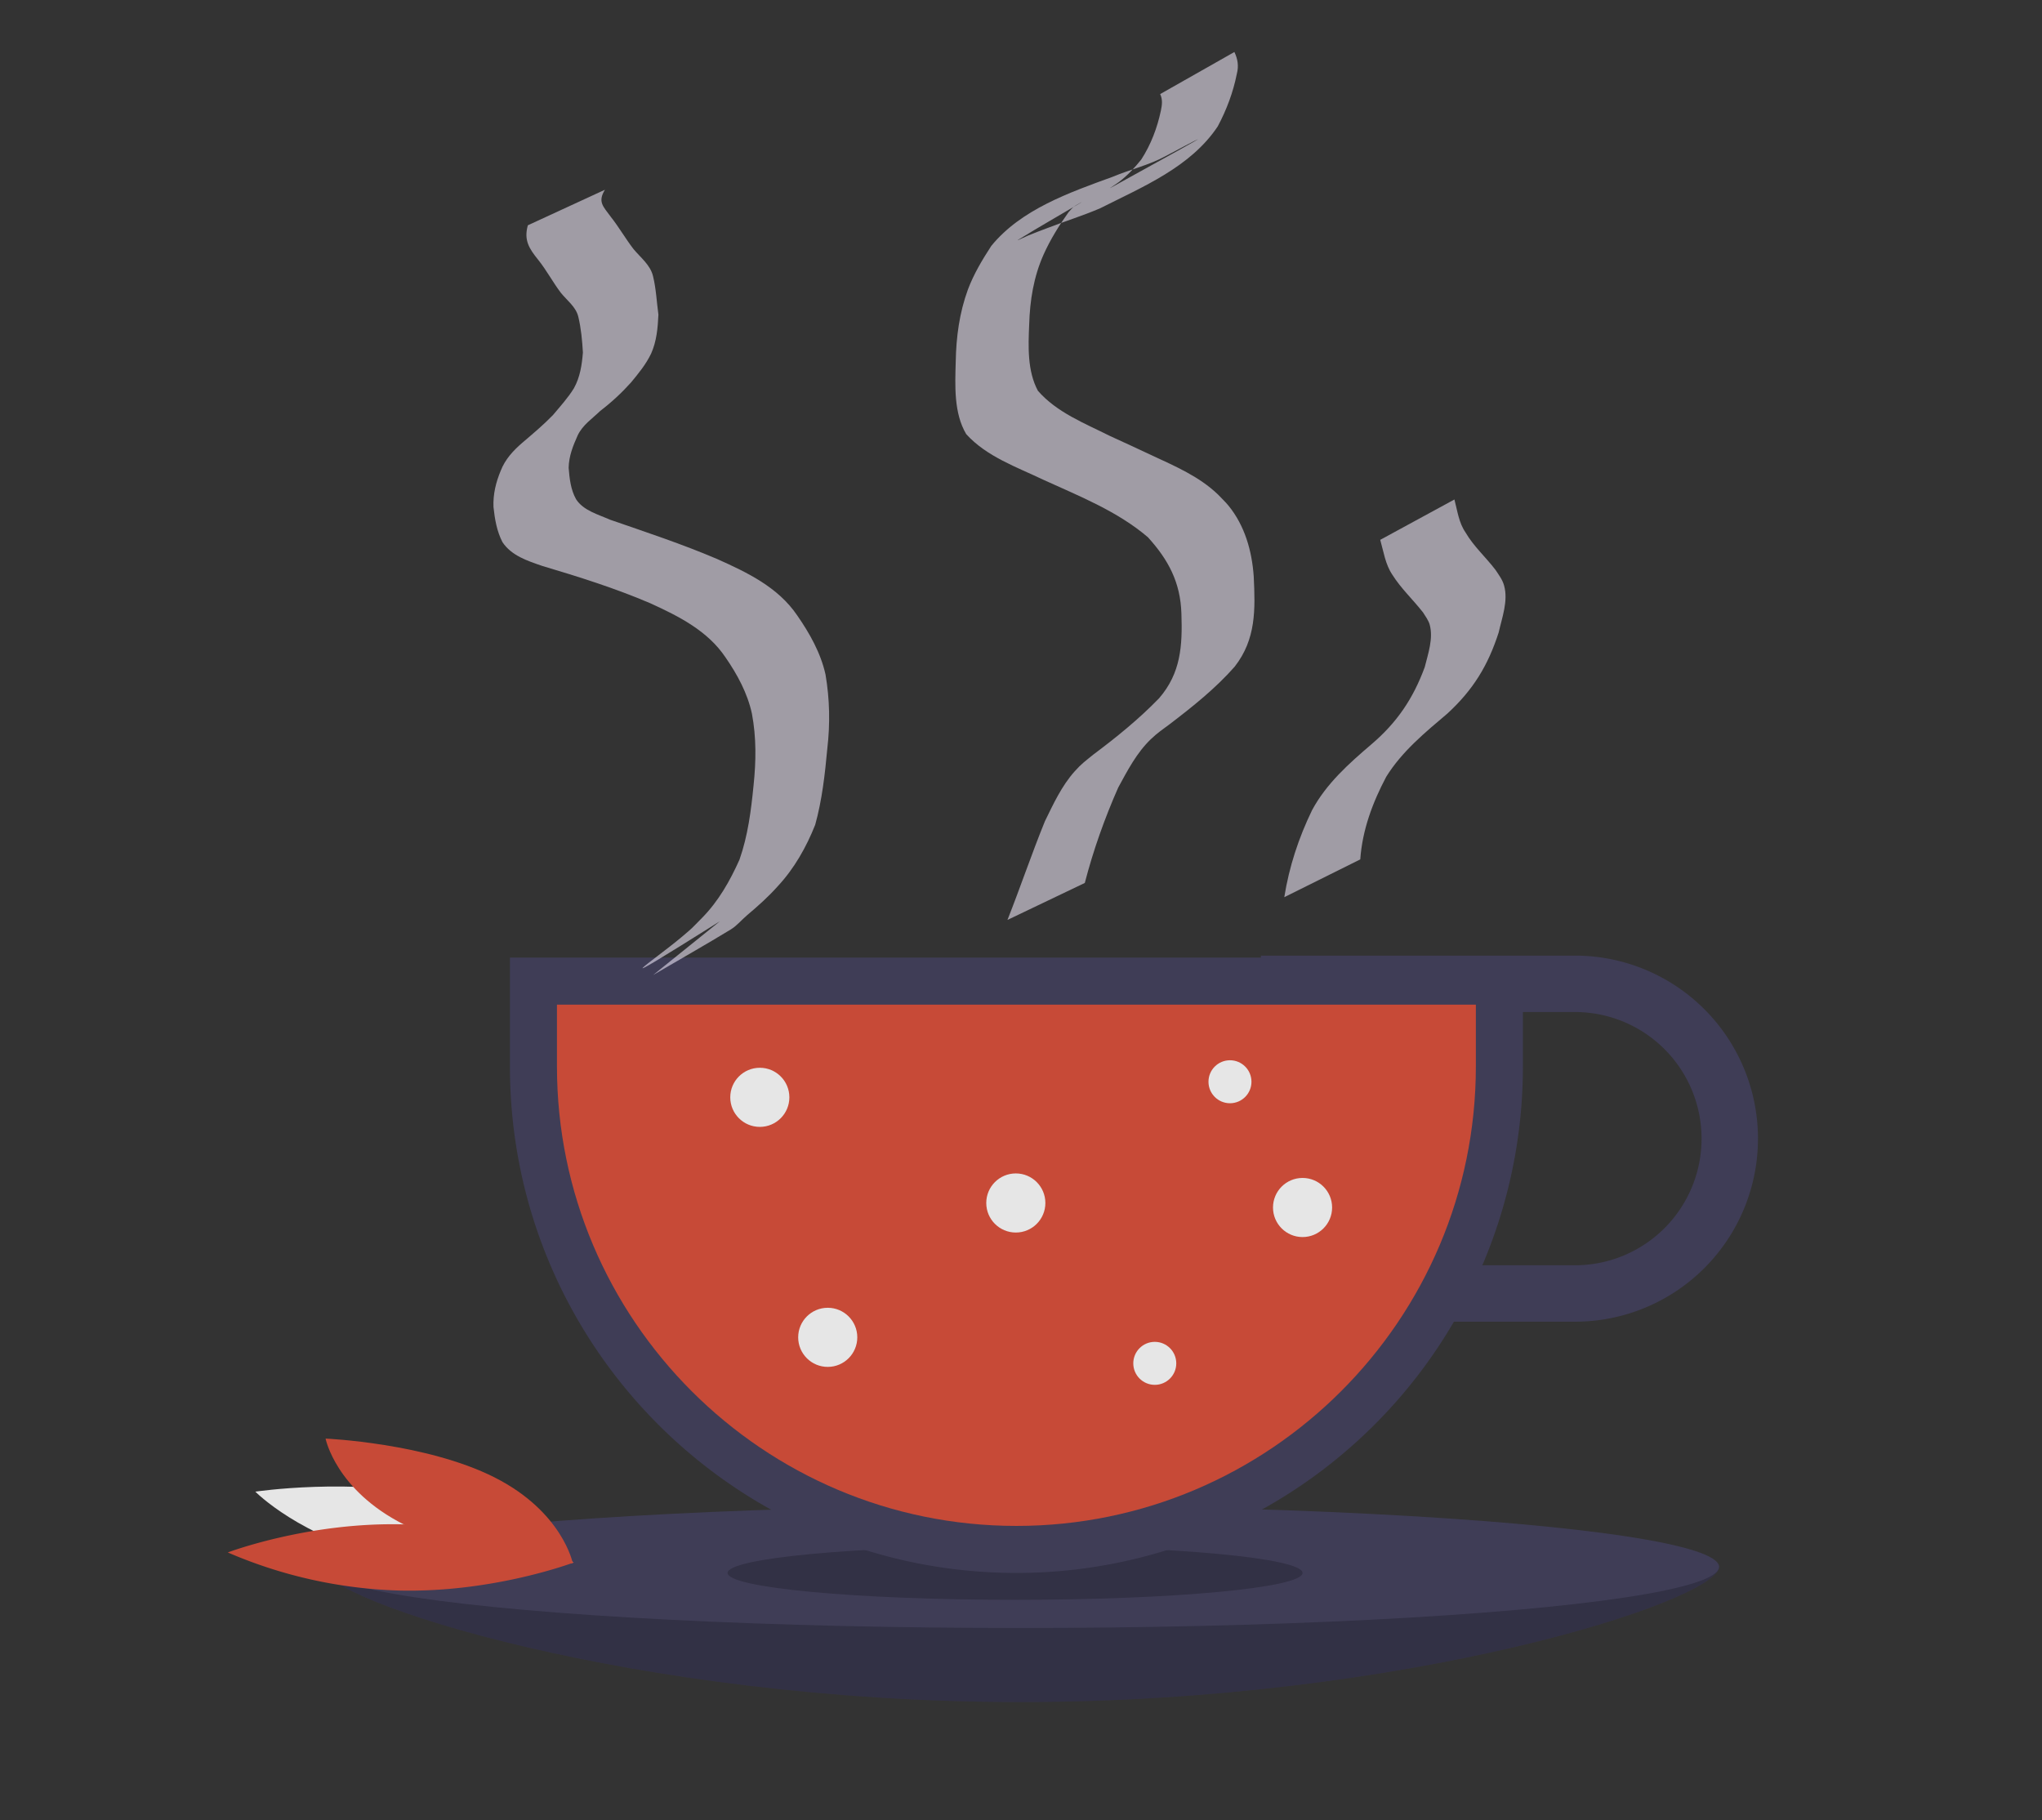 <?xml version="1.0" encoding="UTF-8" standalone="no"?>
<svg xmlns:dc="http://purl.org/dc/elements/1.1/" xmlns:cc="http://creativecommons.org/ns#" xmlns:rdf="http://www.w3.org/1999/02/22-rdf-syntax-ns#" xmlns:svg="http://www.w3.org/2000/svg" xmlns="http://www.w3.org/2000/svg" xmlns:sodipodi="http://sodipodi.sourceforge.net/DTD/sodipodi-0.dtd" xmlns:inkscape="http://www.inkscape.org/namespaces/inkscape" id="a525f49c-389c-445f-ad2c-d5c197cff10c" data-name="Layer 1" width="760" height="677.414" viewBox="0 0 760 677.414" version="1.1" sodipodi:docname="coffee3r.svg" inkscape:version="1.0.1 (3bc2e813f5, 2020-09-07, custom)">
  <rect x="0" y="0" width="760" height="677.414" fill="#333333" stroke="none"/>
  <defs id="defs63" />
  <sodipodi:namedview pagecolor="#ffffff" bordercolor="#666666" borderopacity="1" objecttolerance="10" gridtolerance="10" guidetolerance="10" inkscape:pageopacity="0" inkscape:pageshadow="2" inkscape:window-width="1276" inkscape:window-height="1038" id="namedview61" showgrid="false" inkscape:zoom="0.93148288" inkscape:cx="173.37119" inkscape:cy="409.98592" inkscape:window-x="1280" inkscape:window-y="14" inkscape:window-maximized="0" inkscape:current-layer="a525f49c-389c-445f-ad2c-d5c197cff10c" inkscape:document-rotation="0" />
  <title id="title2">cup_of_tea</title>
  <path d="m 639.791,583.092 c 0,12.573 -116.406,50.323 -260,50.323 -143.594,0 -260,-37.75 -260,-50.323 0,-12.573 116.406,4.793 260,4.793 143.594,0 260,-17.365 260,-4.793 z" fill="#3f3d56" id="path8" />
  <path d="m 639.791,583.092 c 0,12.573 -116.406,50.323 -260,50.323 -143.594,0 -260,-37.75 -260,-50.323 0,-12.573 116.406,4.793 260,4.793 143.594,0 260,-17.365 260,-4.793 z" opacity="0.2" id="path10" />
  <ellipse cx="379.791" cy="583.092" rx="260" ry="22.765" fill="#3f3d56" id="ellipse12" />
  <ellipse cx="377.791" cy="585.371" rx="107" ry="10" opacity="0.2" id="ellipse14" />
  <path d="M 586.171,355.63 H 469.291 v 0.74 h -279.5 v 40.5 c 0,104.106 84.394,188.5 188.5,188.5 h 3.6e-4 a 188.408,188.408 0 0 0 162.832,-93.5 h 45.047 a 68.12,68.12 0 1 0 0,-136.24 z m 0,115.24 h -34.467 a 187.88,187.88 0 0 0 15.088,-74 v -20.24 h 19.38 a 47.12,47.12 0 1 1 0,94.24 z" fill="#3f3d56" id="path16" />
  <path d="m 207.291,373.871 v 23 c 0,94.3 76.71,171 171,171 94.29,0 171,-76.7 171,-171 v -23 z" fill="#6c63ff" id="path18" style="fill:#c74a37;fill-opacity:1" />
  <circle cx="282.791" cy="408.371" r="11" fill="#e6e6e6" id="circle26" />
  <circle cx="484.791" cy="449.371" r="11" fill="#e6e6e6" id="circle28" />
  <circle cx="429.791" cy="507.371" r="8" fill="#e6e6e6" id="circle30" />
  <path d="m 144.61,579.605 c 32.668,7.288 68.72,1.903 68.72,1.903 0,0 -16.913,-17.2 -49.581,-24.488 -32.668,-7.288 -68.72,-1.903 -68.72,-1.903 0,0 16.913,17.2 49.581,24.488 z" fill="#e6e6e6" id="path32" />
  <path d="m 147.832,591.895 c 35.566,1.026 65.746,-10.436 65.746,-10.436 A 173.123,173.123 0 0 0 150.527,567.306 c -35.566,-1.026 -65.746,10.436 -65.746,10.436 a 173.123,173.123 0 0 0 63.051,14.152 z" fill="#6c63ff" id="path34" style="fill:#c74a37;fill-opacity:1" />
  <path d="m 150.358,567.348 c 25.408,12.81 62.827,14.411 62.827,14.411 0,0 -3.776,-19.167 -29.185,-31.977 -25.408,-12.81 -62.827,-14.411 -62.827,-14.411 0,0 3.776,19.167 29.185,31.977 z" fill="#6c63ff" id="path36" style="fill:#c74a37;fill-opacity:1" />
  <circle cx="378.071" cy="447.689" r="11" fill="#e6e6e6" id="circle28-3" />
  <circle cx="308.071" cy="497.689" r="11" fill="#e6e6e6" id="circle28-3-6" />
  <circle cx="457.777" cy="402.572" fill="#e6e6e6" id="circle30-7" r="8" />
  <path style="fill:#f2ebfb;fill-opacity:0.57;fill-rule:evenodd;stroke-width:10.001;stroke-linejoin:round;stop-color:#000000" id="path935" d="m 243.086,362.853 c 9.645,-5.66 19.387,-11.158 28.935,-16.98 2.258,-1.377 3.958,-3.509 5.975,-5.218 4.138,-3.507 7.898,-6.834 11.52,-10.892 6.133,-6.602 10.565,-14.48 13.886,-22.808 2.567,-9.24 3.63,-18.815 4.508,-28.339 1.086,-9.285 0.896,-18.433 -0.67,-27.624 -1.783,-8.002 -5.907,-15.317 -10.549,-21.995 -7.1,-10.468 -18.588,-15.958 -29.792,-20.966 -13.025,-5.566 -26.495,-9.995 -39.869,-14.631 -4.328,-1.93 -9.935,-3.384 -12.636,-7.632 -1.991,-3.569 -2.427,-7.668 -2.751,-11.669 0.087,-4.394 1.618,-8.169 3.372,-12.091 1.883,-3.93 5.4,-6.169 8.402,-9.101 4.151,-3.169 7.976,-6.709 11.457,-10.593 2.832,-3.444 5.517,-6.67 7.463,-10.729 2.062,-4.597 2.483,-9.542 2.714,-14.5 -0.652,-4.725 -0.848,-9.583 -1.983,-14.223 -0.962,-4.226 -4.602,-6.937 -7.252,-10.131 -3.019,-3.906 -5.445,-8.2 -8.515,-12.077 -2.877,-3.922 -4.9,-5.539 -2.155,-10.041 0,0 -28.687,13.229 -28.687,13.229 v 0 c -1.549,5.527 0.441,8.635 3.896,12.906 3.1,3.881 5.38,8.251 8.376,12.204 2.311,2.88 5.619,5.217 6.508,8.933 1.04,4.331 1.454,8.862 1.709,13.297 -0.366,4.601 -1.047,9.183 -3.326,13.28 -2.226,3.634 -5.104,6.751 -7.827,10.016 -3.581,3.689 -7.512,6.989 -11.424,10.317 -3.404,2.951 -6.315,6.089 -7.996,10.358 -1.815,4.319 -2.901,8.805 -2.705,13.53 0.481,4.507 1.239,9.026 3.353,13.095 3.357,5.016 9.235,6.917 14.728,8.812 13.628,4.056 27.222,8.324 40.31,13.923 10.578,4.837 21.322,10.211 27.985,20.163 4.386,6.338 8.154,13.303 9.805,20.89 1.676,8.865 1.559,17.738 0.615,26.707 -0.918,9.332 -2.114,18.765 -5.243,27.649 -3.529,7.883 -7.778,15.404 -13.883,21.616 -4.333,4.384 -3.194,3.436 -7.864,7.36 -9.79,8.226 -32.885,23.697 14.44,-6.039 0,0 -24.827,19.993 -24.827,19.993 z" />
  <path style="fill:#f2ebfb;fill-opacity:0.57;fill-rule:evenodd;stroke-width:10.001;stroke-linejoin:round;stop-color:#000000" id="path937" d="m 403.745,328.596 c 3.147,-12.158 7.368,-24.021 12.436,-35.504 3.475,-6.373 6.841,-12.902 12.134,-17.994 2.383,-2.292 4.506,-3.73 7.164,-5.702 8.473,-6.473 17,-13.27 24.05,-21.301 7.994,-10.239 7.682,-21.278 7.088,-33.588 -0.663,-9.455 -3.308,-18.878 -9.406,-26.341 -1.192,-1.459 -2.584,-2.741 -3.876,-4.112 -6.991,-6.724 -15.92,-10.529 -24.579,-14.564 -10.793,-5.03 -4.887,-2.299 -15.676,-7.255 -9.353,-4.69 -19.763,-8.727 -26.787,-16.804 -3.961,-7.372 -3.6,-16.471 -3.249,-24.619 0.263,-9.041 1.665,-17.789 5.355,-26.062 2.493,-5.566 5.746,-10.806 9.288,-15.766 0.658,-0.682 1.222,-1.468 1.973,-2.045 0.836,-0.642 3.646,-2.117 2.74,-1.578 -7.814,4.646 -15.743,9.101 -23.465,13.899 -1.109,0.689 2.389,-1.053 3.595,-1.553 2.524,-1.047 4.575,-1.802 7.118,-2.766 6.578,-2.563 13.34,-4.65 19.829,-7.43 15.861,-8.021 33.638,-15.295 43.76,-30.488 3.291,-6.19 5.73,-12.674 7.095,-19.542 0.758,-2.939 0.352,-5.449 -0.909,-8.129 0,0 -27.63,15.661 -27.63,15.661 v 0 c 0.967,1.992 0.723,4.02 0.272,6.158 -1.362,6.436 -3.702,12.605 -7.28,18.159 -2.487,3.111 -5.042,5.86 -8.209,8.308 -1.025,0.792 -4.308,2.869 -3.173,2.245 51.694,-28.43 27.924,-15.772 20.392,-11.774 -6.193,3.376 -13.179,4.948 -19.671,7.686 -16.182,5.879 -34.137,12.164 -45.189,25.733 -3.353,5.148 -6.527,10.458 -8.694,16.23 -3.17,8.662 -4.37,17.647 -4.534,26.861 -0.245,8.848 -0.759,19.116 3.906,26.948 7.63,8.399 18.789,12.234 28.797,17.021 13.377,6.094 27.535,11.702 38.808,21.331 7.63,8.395 12.135,16.8 12.488,28.437 0.402,11.909 -0.164,22.105 -8.337,31.535 -7.47,7.7 -15.856,14.501 -24.442,20.919 -3.063,2.502 -4.381,3.368 -6.981,6.287 -4.833,5.425 -7.889,12.08 -11.048,18.542 -4.939,12.127 -9.115,24.536 -13.93,36.712 0,0 28.776,-13.757 28.776,-13.757 z" />
  <path style="fill:#f2ebfb;fill-opacity:0.57;fill-rule:evenodd;stroke-width:10.001;stroke-linejoin:round;stop-color:#000000" id="path939" d="m 506.271,319.827 c 0.762,-10.935 4.588,-21.182 9.674,-30.778 5.829,-9.387 14.42,-16.444 22.75,-23.501 9.601,-8.839 15.096,-17.821 19.08,-30.15 1.236,-5.514 3.643,-11.801 2.01,-17.54 -0.624,-2.194 -1.922,-3.857 -3.146,-5.722 -3.645,-4.796 -8.165,-8.776 -11.21,-14.012 -2.507,-3.649 -3.008,-8.069 -4.118,-12.239 0,0 -27.611,15.017 -27.611,15.017 v 0 c 1.262,4.412 1.894,9.13 4.523,13.009 3.243,5.147 7.674,9.229 11.404,14.002 0.817,1.287 2.051,2.983 2.472,4.52 1.425,5.202 -0.602,10.882 -1.838,15.851 -4.298,11.672 -10.304,20.59 -19.839,28.71 -8.416,7.194 -16.79,14.631 -22.103,24.534 -4.976,10.254 -8.538,21.071 -10.324,32.356 0,0 28.276,-14.058 28.276,-14.058 z" />
</svg>
